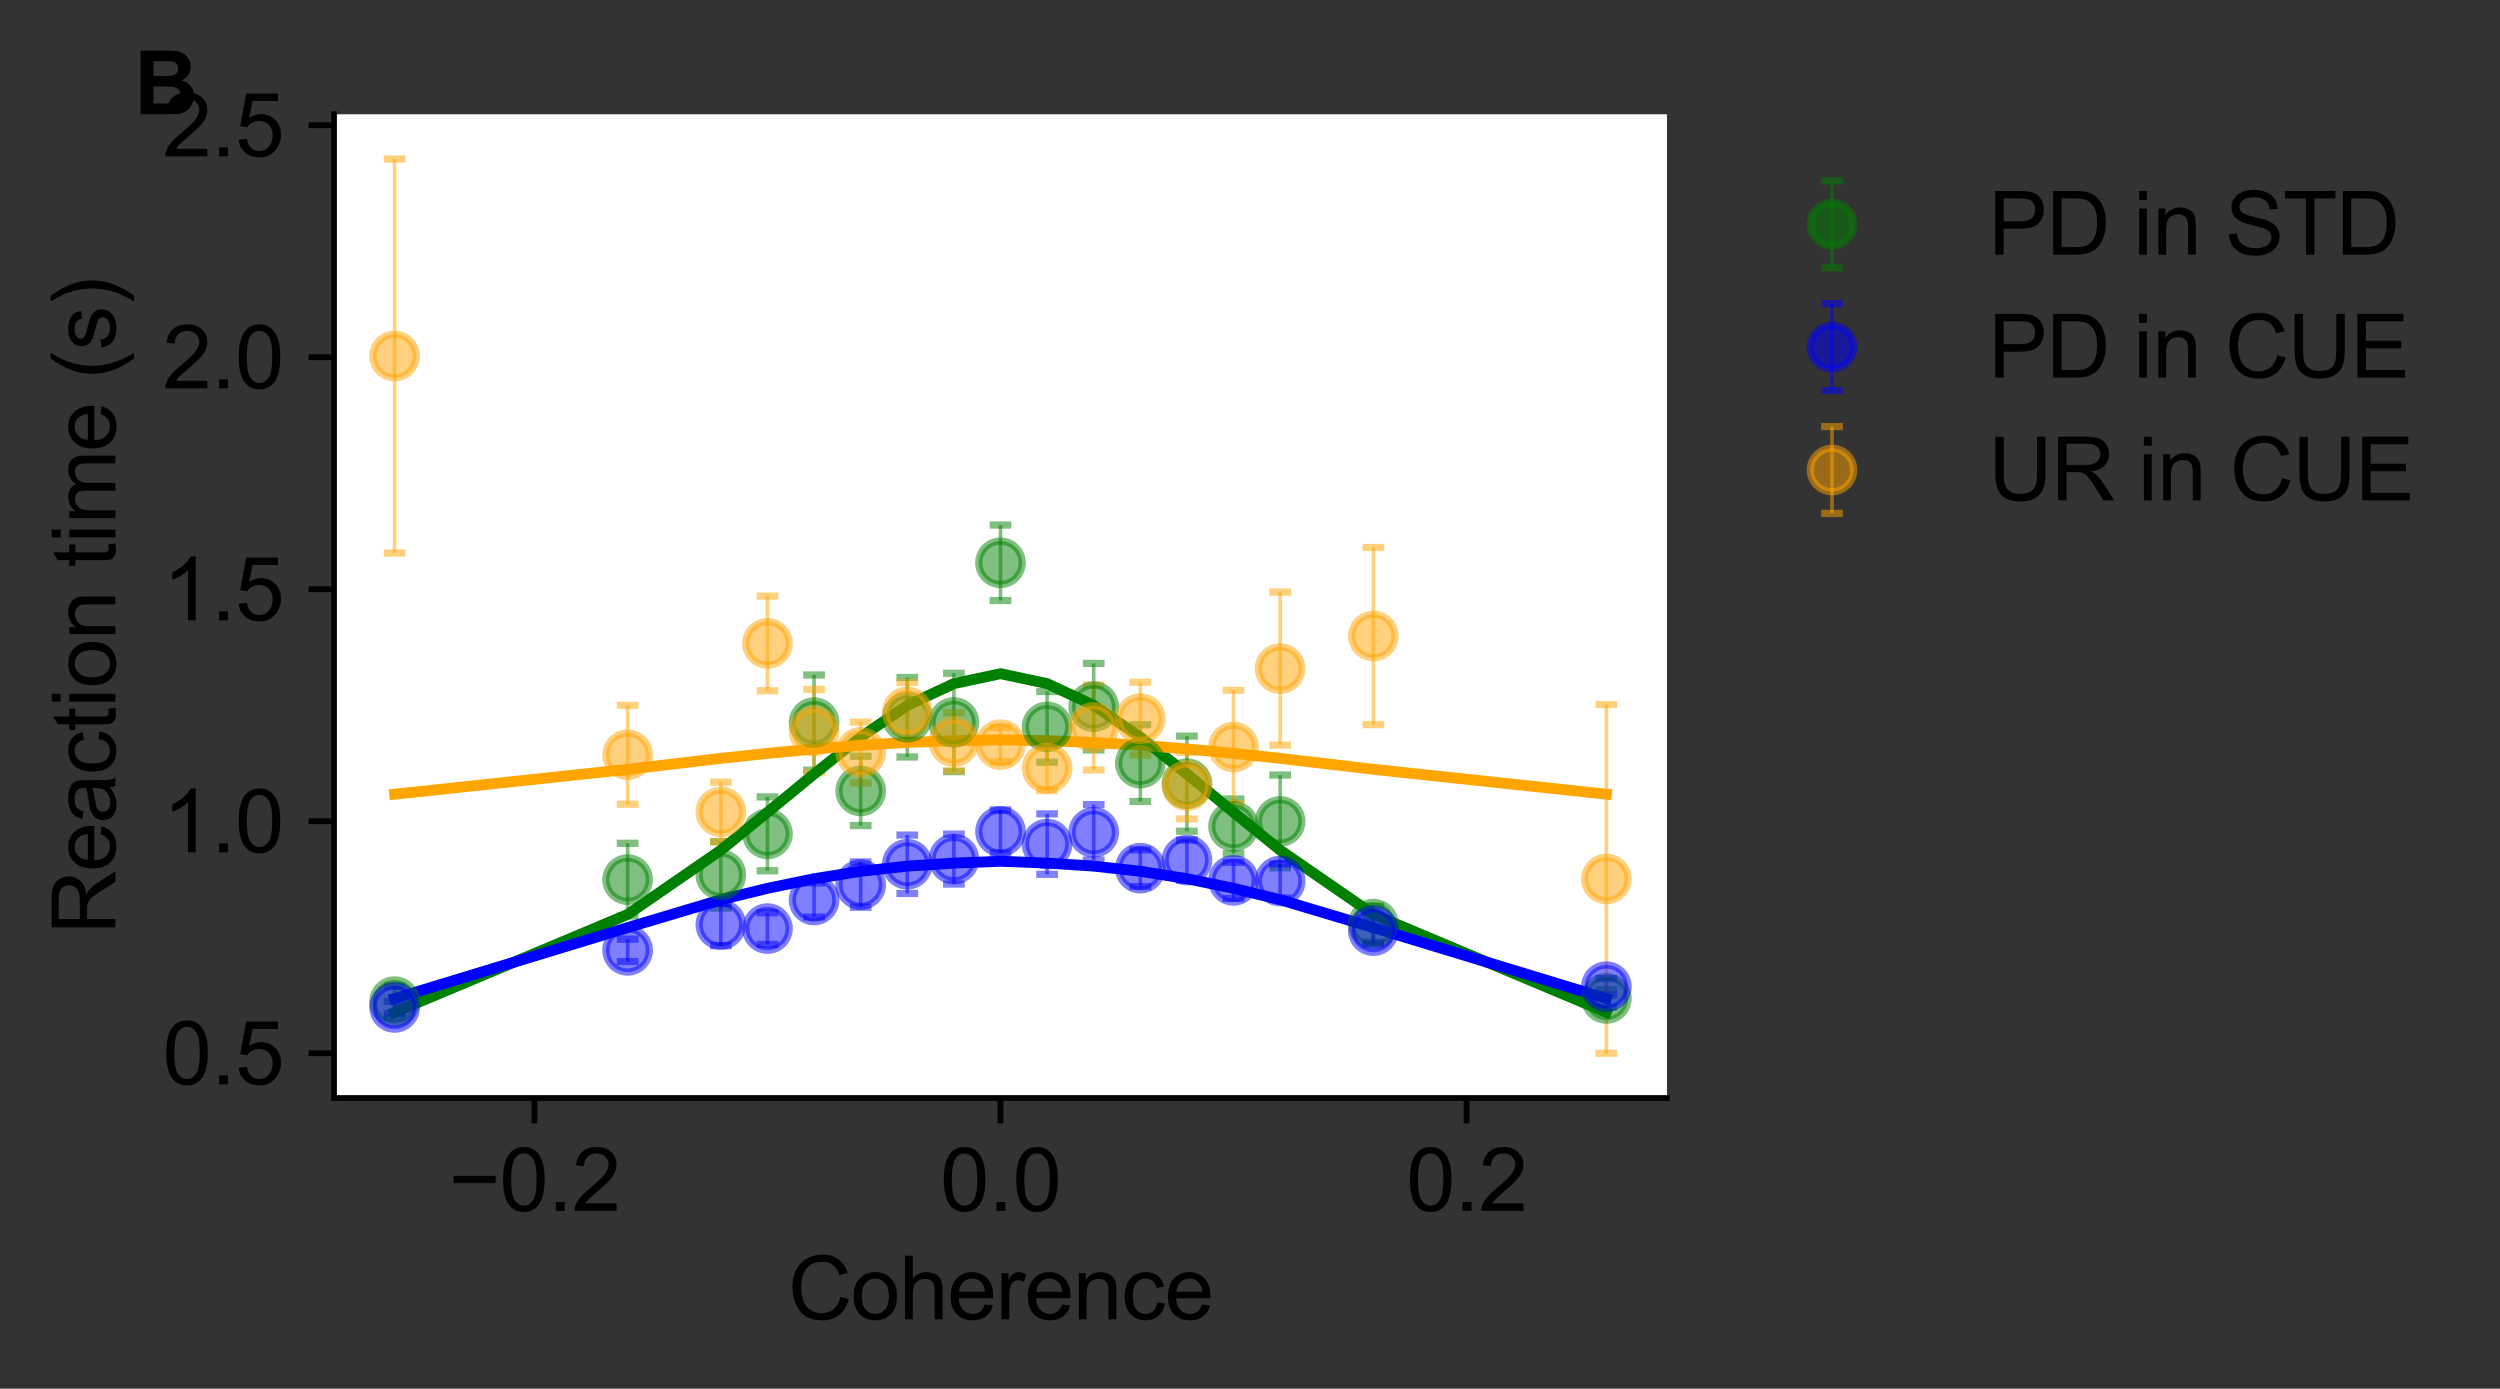<?xml version="1.0" encoding="utf-8" standalone="no"?>
<!DOCTYPE svg PUBLIC "-//W3C//DTD SVG 1.1//EN"
  "http://www.w3.org/Graphics/SVG/1.1/DTD/svg11.dtd">
<svg xmlns:xlink="http://www.w3.org/1999/xlink" width="345.358pt" height="191.838pt" viewBox="0 0 345.358 191.838" xmlns="http://www.w3.org/2000/svg" version="1.1">
 <rect x="0" y="0" width="345.358" height="191.838" fill="#333333" stroke="none"/>
 <defs>
  <style type="text/css">*{stroke-linejoin: round; stroke-linecap: butt}</style>
 </defs>
 <g id="figure_1">
  <g id="patch_1">
   <path d="M 0 191.838 
L 345.358 191.838 
L 345.358 0 
L 0 0 
L 0 191.838 
z
" style="fill: none"/>
  </g>
  <g id="axes_1">
   <g id="patch_2">
    <path d="M 46.141 151.689 
L 230.281 151.689 
L 230.281 15.789 
L 46.141 15.789 
z
" style="fill: #ffffff"/>
   </g>
   <g id="matplotlib.axis_1">
    <g id="xtick_1">
     <g id="line2d_1">
      <defs>
       <path id="m24083b679b" d="M 0 0 
L 0 3.5 
" style="stroke: #000000; stroke-width: 0.8"/>
      </defs>
      <g>
       <use xlink:href="#m24083b679b" x="73.827" y="151.689" style="stroke: #000000; stroke-width: 0.8"/>
      </g>
     </g>
     <g id="text_1">
      <!-- −0.2 -->
      <g transform="translate(61.982 167.279)scale(0.12 -0.12)">
       <defs>
        <path id="ArialMT-2212" d="M 3381 1997 
L 356 1997 
L 356 2522 
L 3381 2522 
L 3381 1997 
z
" transform="scale(0.016)"/>
        <path id="ArialMT-30" d="M 266 2259 
Q 266 3072 433 3567 
Q 600 4063 929 4331 
Q 1259 4600 1759 4600 
Q 2128 4600 2406 4451 
Q 2684 4303 2865 4023 
Q 3047 3744 3150 3342 
Q 3253 2941 3253 2259 
Q 3253 1453 3087 958 
Q 2922 463 2592 192 
Q 2263 -78 1759 -78 
Q 1097 -78 719 397 
Q 266 969 266 2259 
z
M 844 2259 
Q 844 1131 1108 757 
Q 1372 384 1759 384 
Q 2147 384 2411 759 
Q 2675 1134 2675 2259 
Q 2675 3391 2411 3762 
Q 2147 4134 1753 4134 
Q 1366 4134 1134 3806 
Q 844 3388 844 2259 
z
" transform="scale(0.016)"/>
        <path id="ArialMT-2e" d="M 581 0 
L 581 641 
L 1222 641 
L 1222 0 
L 581 0 
z
" transform="scale(0.016)"/>
        <path id="ArialMT-32" d="M 3222 541 
L 3222 0 
L 194 0 
Q 188 203 259 391 
Q 375 700 629 1000 
Q 884 1300 1366 1694 
Q 2113 2306 2375 2664 
Q 2638 3022 2638 3341 
Q 2638 3675 2398 3904 
Q 2159 4134 1775 4134 
Q 1369 4134 1125 3890 
Q 881 3647 878 3216 
L 300 3275 
Q 359 3922 746 4261 
Q 1134 4600 1788 4600 
Q 2447 4600 2831 4234 
Q 3216 3869 3216 3328 
Q 3216 3053 3103 2787 
Q 2991 2522 2730 2228 
Q 2469 1934 1863 1422 
Q 1356 997 1212 845 
Q 1069 694 975 541 
L 3222 541 
z
" transform="scale(0.016)"/>
       </defs>
       <use xlink:href="#ArialMT-2212"/>
       <use xlink:href="#ArialMT-30" x="58.398"/>
       <use xlink:href="#ArialMT-2e" x="114.014"/>
       <use xlink:href="#ArialMT-32" x="141.797"/>
      </g>
     </g>
    </g>
    <g id="xtick_2">
     <g id="line2d_2">
      <g>
       <use xlink:href="#m24083b679b" x="138.211" y="151.689" style="stroke: #000000; stroke-width: 0.8"/>
      </g>
     </g>
     <g id="text_2">
      <!-- 0.0 -->
      <g transform="translate(129.871 167.279)scale(0.12 -0.12)">
       <use xlink:href="#ArialMT-30"/>
       <use xlink:href="#ArialMT-2e" x="55.615"/>
       <use xlink:href="#ArialMT-30" x="83.398"/>
      </g>
     </g>
    </g>
    <g id="xtick_3">
     <g id="line2d_3">
      <g>
       <use xlink:href="#m24083b679b" x="202.596" y="151.689" style="stroke: #000000; stroke-width: 0.8"/>
      </g>
     </g>
     <g id="text_3">
      <!-- 0.2 -->
      <g transform="translate(194.256 167.279)scale(0.12 -0.12)">
       <use xlink:href="#ArialMT-30"/>
       <use xlink:href="#ArialMT-2e" x="55.615"/>
       <use xlink:href="#ArialMT-32" x="83.398"/>
      </g>
     </g>
    </g>
    <g id="text_4">
     <!-- Coherence -->
     <g transform="translate(108.861 182.253)scale(0.12 -0.12)">
      <defs>
       <path id="ArialMT-43" d="M 3763 1606 
L 4369 1453 
Q 4178 706 3683 314 
Q 3188 -78 2472 -78 
Q 1731 -78 1267 223 
Q 803 525 561 1097 
Q 319 1669 319 2325 
Q 319 3041 592 3573 
Q 866 4106 1370 4382 
Q 1875 4659 2481 4659 
Q 3169 4659 3637 4309 
Q 4106 3959 4291 3325 
L 3694 3184 
Q 3534 3684 3231 3912 
Q 2928 4141 2469 4141 
Q 1941 4141 1586 3887 
Q 1231 3634 1087 3207 
Q 944 2781 944 2328 
Q 944 1744 1114 1308 
Q 1284 872 1643 656 
Q 2003 441 2422 441 
Q 2931 441 3284 734 
Q 3638 1028 3763 1606 
z
" transform="scale(0.016)"/>
       <path id="ArialMT-6f" d="M 213 1659 
Q 213 2581 725 3025 
Q 1153 3394 1769 3394 
Q 2453 3394 2887 2945 
Q 3322 2497 3322 1706 
Q 3322 1066 3130 698 
Q 2938 331 2570 128 
Q 2203 -75 1769 -75 
Q 1072 -75 642 372 
Q 213 819 213 1659 
z
M 791 1659 
Q 791 1022 1069 705 
Q 1347 388 1769 388 
Q 2188 388 2466 706 
Q 2744 1025 2744 1678 
Q 2744 2294 2464 2611 
Q 2184 2928 1769 2928 
Q 1347 2928 1069 2612 
Q 791 2297 791 1659 
z
" transform="scale(0.016)"/>
       <path id="ArialMT-68" d="M 422 0 
L 422 4581 
L 984 4581 
L 984 2938 
Q 1378 3394 1978 3394 
Q 2347 3394 2619 3248 
Q 2891 3103 3008 2847 
Q 3125 2591 3125 2103 
L 3125 0 
L 2563 0 
L 2563 2103 
Q 2563 2525 2380 2717 
Q 2197 2909 1863 2909 
Q 1613 2909 1392 2779 
Q 1172 2650 1078 2428 
Q 984 2206 984 1816 
L 984 0 
L 422 0 
z
" transform="scale(0.016)"/>
       <path id="ArialMT-65" d="M 2694 1069 
L 3275 997 
Q 3138 488 2766 206 
Q 2394 -75 1816 -75 
Q 1088 -75 661 373 
Q 234 822 234 1631 
Q 234 2469 665 2931 
Q 1097 3394 1784 3394 
Q 2450 3394 2872 2941 
Q 3294 2488 3294 1666 
Q 3294 1616 3291 1516 
L 816 1516 
Q 847 969 1125 678 
Q 1403 388 1819 388 
Q 2128 388 2347 550 
Q 2566 713 2694 1069 
z
M 847 1978 
L 2700 1978 
Q 2663 2397 2488 2606 
Q 2219 2931 1791 2931 
Q 1403 2931 1139 2672 
Q 875 2413 847 1978 
z
" transform="scale(0.016)"/>
       <path id="ArialMT-72" d="M 416 0 
L 416 3319 
L 922 3319 
L 922 2816 
Q 1116 3169 1280 3281 
Q 1444 3394 1641 3394 
Q 1925 3394 2219 3213 
L 2025 2691 
Q 1819 2813 1613 2813 
Q 1428 2813 1281 2702 
Q 1134 2591 1072 2394 
Q 978 2094 978 1738 
L 978 0 
L 416 0 
z
" transform="scale(0.016)"/>
       <path id="ArialMT-6e" d="M 422 0 
L 422 3319 
L 928 3319 
L 928 2847 
Q 1294 3394 1984 3394 
Q 2284 3394 2536 3286 
Q 2788 3178 2913 3003 
Q 3038 2828 3088 2588 
Q 3119 2431 3119 2041 
L 3119 0 
L 2556 0 
L 2556 2019 
Q 2556 2363 2490 2533 
Q 2425 2703 2258 2804 
Q 2091 2906 1866 2906 
Q 1506 2906 1245 2678 
Q 984 2450 984 1813 
L 984 0 
L 422 0 
z
" transform="scale(0.016)"/>
       <path id="ArialMT-63" d="M 2588 1216 
L 3141 1144 
Q 3050 572 2676 248 
Q 2303 -75 1759 -75 
Q 1078 -75 664 370 
Q 250 816 250 1647 
Q 250 2184 428 2587 
Q 606 2991 970 3192 
Q 1334 3394 1763 3394 
Q 2303 3394 2647 3120 
Q 2991 2847 3088 2344 
L 2541 2259 
Q 2463 2594 2264 2762 
Q 2066 2931 1784 2931 
Q 1359 2931 1093 2626 
Q 828 2322 828 1663 
Q 828 994 1084 691 
Q 1341 388 1753 388 
Q 2084 388 2306 591 
Q 2528 794 2588 1216 
z
" transform="scale(0.016)"/>
      </defs>
      <use xlink:href="#ArialMT-43"/>
      <use xlink:href="#ArialMT-6f" x="72.217"/>
      <use xlink:href="#ArialMT-68" x="127.832"/>
      <use xlink:href="#ArialMT-65" x="183.447"/>
      <use xlink:href="#ArialMT-72" x="239.062"/>
      <use xlink:href="#ArialMT-65" x="272.363"/>
      <use xlink:href="#ArialMT-6e" x="327.979"/>
      <use xlink:href="#ArialMT-63" x="383.594"/>
      <use xlink:href="#ArialMT-65" x="433.594"/>
     </g>
    </g>
   </g>
   <g id="matplotlib.axis_2">
    <g id="ytick_1">
     <g id="line2d_4">
      <defs>
       <path id="m62431cbdeb" d="M 0 0 
L -3.5 0 
" style="stroke: #000000; stroke-width: 0.8"/>
      </defs>
      <g>
       <use xlink:href="#m62431cbdeb" x="46.141" y="145.501" style="stroke: #000000; stroke-width: 0.8"/>
      </g>
     </g>
     <g id="text_5">
      <!-- 0.5 -->
      <g transform="translate(22.461 149.795)scale(0.12 -0.12)">
       <defs>
        <path id="ArialMT-35" d="M 266 1200 
L 856 1250 
Q 922 819 1161 601 
Q 1400 384 1738 384 
Q 2144 384 2425 690 
Q 2706 997 2706 1503 
Q 2706 1984 2436 2262 
Q 2166 2541 1728 2541 
Q 1456 2541 1237 2417 
Q 1019 2294 894 2097 
L 366 2166 
L 809 4519 
L 3088 4519 
L 3088 3981 
L 1259 3981 
L 1013 2750 
Q 1425 3038 1878 3038 
Q 2478 3038 2890 2622 
Q 3303 2206 3303 1553 
Q 3303 931 2941 478 
Q 2500 -78 1738 -78 
Q 1113 -78 717 272 
Q 322 622 266 1200 
z
" transform="scale(0.016)"/>
       </defs>
       <use xlink:href="#ArialMT-30"/>
       <use xlink:href="#ArialMT-2e" x="55.615"/>
       <use xlink:href="#ArialMT-35" x="83.398"/>
      </g>
     </g>
    </g>
    <g id="ytick_2">
     <g id="line2d_5">
      <g>
       <use xlink:href="#m62431cbdeb" x="46.141" y="113.45" style="stroke: #000000; stroke-width: 0.8"/>
      </g>
     </g>
     <g id="text_6">
      <!-- 1.0 -->
      <g transform="translate(22.461 117.745)scale(0.12 -0.12)">
       <defs>
        <path id="ArialMT-31" d="M 2384 0 
L 1822 0 
L 1822 3584 
Q 1619 3391 1289 3197 
Q 959 3003 697 2906 
L 697 3450 
Q 1169 3672 1522 3987 
Q 1875 4303 2022 4600 
L 2384 4600 
L 2384 0 
z
" transform="scale(0.016)"/>
       </defs>
       <use xlink:href="#ArialMT-31"/>
       <use xlink:href="#ArialMT-2e" x="55.615"/>
       <use xlink:href="#ArialMT-30" x="83.398"/>
      </g>
     </g>
    </g>
    <g id="ytick_3">
     <g id="line2d_6">
      <g>
       <use xlink:href="#m62431cbdeb" x="46.141" y="81.399" style="stroke: #000000; stroke-width: 0.8"/>
      </g>
     </g>
     <g id="text_7">
      <!-- 1.5 -->
      <g transform="translate(22.461 85.694)scale(0.12 -0.12)">
       <use xlink:href="#ArialMT-31"/>
       <use xlink:href="#ArialMT-2e" x="55.615"/>
       <use xlink:href="#ArialMT-35" x="83.398"/>
      </g>
     </g>
    </g>
    <g id="ytick_4">
     <g id="line2d_7">
      <g>
       <use xlink:href="#m62431cbdeb" x="46.141" y="49.349" style="stroke: #000000; stroke-width: 0.8"/>
      </g>
     </g>
     <g id="text_8">
      <!-- 2.0 -->
      <g transform="translate(22.461 53.644)scale(0.12 -0.12)">
       <use xlink:href="#ArialMT-32"/>
       <use xlink:href="#ArialMT-2e" x="55.615"/>
       <use xlink:href="#ArialMT-30" x="83.398"/>
      </g>
     </g>
    </g>
    <g id="ytick_5">
     <g id="line2d_8">
      <g>
       <use xlink:href="#m62431cbdeb" x="46.141" y="17.298" style="stroke: #000000; stroke-width: 0.8"/>
      </g>
     </g>
     <g id="text_9">
      <!-- 2.5 -->
      <g transform="translate(22.461 21.593)scale(0.12 -0.12)">
       <use xlink:href="#ArialMT-32"/>
       <use xlink:href="#ArialMT-2e" x="55.615"/>
       <use xlink:href="#ArialMT-35" x="83.398"/>
      </g>
     </g>
    </g>
    <g id="text_10">
     <!-- Reaction time (s) -->
     <g transform="translate(15.936 129.083)rotate(-90)scale(0.12 -0.12)">
      <defs>
       <path id="ArialMT-52" d="M 503 0 
L 503 4581 
L 2534 4581 
Q 3147 4581 3465 4457 
Q 3784 4334 3975 4021 
Q 4166 3709 4166 3331 
Q 4166 2844 3850 2509 
Q 3534 2175 2875 2084 
Q 3116 1969 3241 1856 
Q 3506 1613 3744 1247 
L 4541 0 
L 3778 0 
L 3172 953 
Q 2906 1366 2734 1584 
Q 2563 1803 2427 1890 
Q 2291 1978 2150 2013 
Q 2047 2034 1813 2034 
L 1109 2034 
L 1109 0 
L 503 0 
z
M 1109 2559 
L 2413 2559 
Q 2828 2559 3062 2645 
Q 3297 2731 3419 2920 
Q 3541 3109 3541 3331 
Q 3541 3656 3305 3865 
Q 3069 4075 2559 4075 
L 1109 4075 
L 1109 2559 
z
" transform="scale(0.016)"/>
       <path id="ArialMT-61" d="M 2588 409 
Q 2275 144 1986 34 
Q 1697 -75 1366 -75 
Q 819 -75 525 192 
Q 231 459 231 875 
Q 231 1119 342 1320 
Q 453 1522 633 1644 
Q 813 1766 1038 1828 
Q 1203 1872 1538 1913 
Q 2219 1994 2541 2106 
Q 2544 2222 2544 2253 
Q 2544 2597 2384 2738 
Q 2169 2928 1744 2928 
Q 1347 2928 1158 2789 
Q 969 2650 878 2297 
L 328 2372 
Q 403 2725 575 2942 
Q 747 3159 1072 3276 
Q 1397 3394 1825 3394 
Q 2250 3394 2515 3294 
Q 2781 3194 2906 3042 
Q 3031 2891 3081 2659 
Q 3109 2516 3109 2141 
L 3109 1391 
Q 3109 606 3145 398 
Q 3181 191 3288 0 
L 2700 0 
Q 2613 175 2588 409 
z
M 2541 1666 
Q 2234 1541 1622 1453 
Q 1275 1403 1131 1340 
Q 988 1278 909 1158 
Q 831 1038 831 891 
Q 831 666 1001 516 
Q 1172 366 1500 366 
Q 1825 366 2078 508 
Q 2331 650 2450 897 
Q 2541 1088 2541 1459 
L 2541 1666 
z
" transform="scale(0.016)"/>
       <path id="ArialMT-74" d="M 1650 503 
L 1731 6 
Q 1494 -44 1306 -44 
Q 1000 -44 831 53 
Q 663 150 594 308 
Q 525 466 525 972 
L 525 2881 
L 113 2881 
L 113 3319 
L 525 3319 
L 525 4141 
L 1084 4478 
L 1084 3319 
L 1650 3319 
L 1650 2881 
L 1084 2881 
L 1084 941 
Q 1084 700 1114 631 
Q 1144 563 1211 522 
Q 1278 481 1403 481 
Q 1497 481 1650 503 
z
" transform="scale(0.016)"/>
       <path id="ArialMT-69" d="M 425 3934 
L 425 4581 
L 988 4581 
L 988 3934 
L 425 3934 
z
M 425 0 
L 425 3319 
L 988 3319 
L 988 0 
L 425 0 
z
" transform="scale(0.016)"/>
       <path id="ArialMT-20" transform="scale(0.016)"/>
       <path id="ArialMT-6d" d="M 422 0 
L 422 3319 
L 925 3319 
L 925 2853 
Q 1081 3097 1340 3245 
Q 1600 3394 1931 3394 
Q 2300 3394 2536 3241 
Q 2772 3088 2869 2813 
Q 3263 3394 3894 3394 
Q 4388 3394 4653 3120 
Q 4919 2847 4919 2278 
L 4919 0 
L 4359 0 
L 4359 2091 
Q 4359 2428 4304 2576 
Q 4250 2725 4106 2815 
Q 3963 2906 3769 2906 
Q 3419 2906 3187 2673 
Q 2956 2441 2956 1928 
L 2956 0 
L 2394 0 
L 2394 2156 
Q 2394 2531 2256 2718 
Q 2119 2906 1806 2906 
Q 1569 2906 1367 2781 
Q 1166 2656 1075 2415 
Q 984 2175 984 1722 
L 984 0 
L 422 0 
z
" transform="scale(0.016)"/>
       <path id="ArialMT-28" d="M 1497 -1347 
Q 1031 -759 709 28 
Q 388 816 388 1659 
Q 388 2403 628 3084 
Q 909 3875 1497 4659 
L 1900 4659 
Q 1522 4009 1400 3731 
Q 1209 3300 1100 2831 
Q 966 2247 966 1656 
Q 966 153 1900 -1347 
L 1497 -1347 
z
" transform="scale(0.016)"/>
       <path id="ArialMT-73" d="M 197 991 
L 753 1078 
Q 800 744 1014 566 
Q 1228 388 1613 388 
Q 2000 388 2187 545 
Q 2375 703 2375 916 
Q 2375 1106 2209 1216 
Q 2094 1291 1634 1406 
Q 1016 1563 777 1677 
Q 538 1791 414 1992 
Q 291 2194 291 2438 
Q 291 2659 392 2848 
Q 494 3038 669 3163 
Q 800 3259 1026 3326 
Q 1253 3394 1513 3394 
Q 1903 3394 2198 3281 
Q 2494 3169 2634 2976 
Q 2775 2784 2828 2463 
L 2278 2388 
Q 2241 2644 2061 2787 
Q 1881 2931 1553 2931 
Q 1166 2931 1000 2803 
Q 834 2675 834 2503 
Q 834 2394 903 2306 
Q 972 2216 1119 2156 
Q 1203 2125 1616 2013 
Q 2213 1853 2448 1751 
Q 2684 1650 2818 1456 
Q 2953 1263 2953 975 
Q 2953 694 2789 445 
Q 2625 197 2315 61 
Q 2006 -75 1616 -75 
Q 969 -75 630 194 
Q 291 463 197 991 
z
" transform="scale(0.016)"/>
       <path id="ArialMT-29" d="M 791 -1347 
L 388 -1347 
Q 1322 153 1322 1656 
Q 1322 2244 1188 2822 
Q 1081 3291 891 3722 
Q 769 4003 388 4659 
L 791 4659 
Q 1378 3875 1659 3084 
Q 1900 2403 1900 1659 
Q 1900 816 1576 28 
Q 1253 -759 791 -1347 
z
" transform="scale(0.016)"/>
      </defs>
      <use xlink:href="#ArialMT-52"/>
      <use xlink:href="#ArialMT-65" x="72.217"/>
      <use xlink:href="#ArialMT-61" x="127.832"/>
      <use xlink:href="#ArialMT-63" x="183.447"/>
      <use xlink:href="#ArialMT-74" x="233.447"/>
      <use xlink:href="#ArialMT-69" x="261.23"/>
      <use xlink:href="#ArialMT-6f" x="283.447"/>
      <use xlink:href="#ArialMT-6e" x="339.062"/>
      <use xlink:href="#ArialMT-20" x="394.678"/>
      <use xlink:href="#ArialMT-74" x="422.461"/>
      <use xlink:href="#ArialMT-69" x="450.244"/>
      <use xlink:href="#ArialMT-6d" x="472.461"/>
      <use xlink:href="#ArialMT-65" x="555.762"/>
      <use xlink:href="#ArialMT-20" x="611.377"/>
      <use xlink:href="#ArialMT-28" x="639.16"/>
      <use xlink:href="#ArialMT-73" x="672.461"/>
      <use xlink:href="#ArialMT-29" x="722.461"/>
     </g>
    </g>
   </g>
   <g id="LineCollection_1">
    <path d="M 54.511 140.52 
L 54.511 136.216 
" clip-path="url(#pe0288e4960)" style="fill: none; stroke: #008000; stroke-opacity: 0.5; stroke-width: 0.5"/>
    <path d="M 86.704 126.534 
L 86.704 116.496 
" clip-path="url(#pe0288e4960)" style="fill: none; stroke: #008000; stroke-opacity: 0.5; stroke-width: 0.5"/>
    <path d="M 99.58 125.439 
L 99.58 116.273 
" clip-path="url(#pe0288e4960)" style="fill: none; stroke: #008000; stroke-opacity: 0.5; stroke-width: 0.5"/>
    <path d="M 106.019 120.289 
L 106.019 110.087 
" clip-path="url(#pe0288e4960)" style="fill: none; stroke: #008000; stroke-opacity: 0.5; stroke-width: 0.5"/>
    <path d="M 112.457 106.393 
L 112.457 93.245 
" clip-path="url(#pe0288e4960)" style="fill: none; stroke: #008000; stroke-opacity: 0.5; stroke-width: 0.5"/>
    <path d="M 118.896 114.048 
L 118.896 104.471 
" clip-path="url(#pe0288e4960)" style="fill: none; stroke: #008000; stroke-opacity: 0.5; stroke-width: 0.5"/>
    <path d="M 125.334 104.57 
L 125.334 93.594 
" clip-path="url(#pe0288e4960)" style="fill: none; stroke: #008000; stroke-opacity: 0.5; stroke-width: 0.5"/>
    <path d="M 131.773 106.6 
L 131.773 93.006 
" clip-path="url(#pe0288e4960)" style="fill: none; stroke: #008000; stroke-opacity: 0.5; stroke-width: 0.5"/>
    <path d="M 138.211 82.965 
L 138.211 72.529 
" clip-path="url(#pe0288e4960)" style="fill: none; stroke: #008000; stroke-opacity: 0.5; stroke-width: 0.5"/>
    <path d="M 144.65 105.292 
L 144.65 95.532 
" clip-path="url(#pe0288e4960)" style="fill: none; stroke: #008000; stroke-opacity: 0.5; stroke-width: 0.5"/>
    <path d="M 151.088 103.607 
L 151.088 91.651 
" clip-path="url(#pe0288e4960)" style="fill: none; stroke: #008000; stroke-opacity: 0.5; stroke-width: 0.5"/>
    <path d="M 157.527 110.724 
L 157.527 100.114 
" clip-path="url(#pe0288e4960)" style="fill: none; stroke: #008000; stroke-opacity: 0.5; stroke-width: 0.5"/>
    <path d="M 163.965 114.824 
L 163.965 101.691 
" clip-path="url(#pe0288e4960)" style="fill: none; stroke: #008000; stroke-opacity: 0.5; stroke-width: 0.5"/>
    <path d="M 170.404 117.942 
L 170.404 110.368 
" clip-path="url(#pe0288e4960)" style="fill: none; stroke: #008000; stroke-opacity: 0.5; stroke-width: 0.5"/>
    <path d="M 176.842 119.882 
L 176.842 107.064 
" clip-path="url(#pe0288e4960)" style="fill: none; stroke: #008000; stroke-opacity: 0.5; stroke-width: 0.5"/>
    <path d="M 189.719 130.156 
L 189.719 125.158 
" clip-path="url(#pe0288e4960)" style="fill: none; stroke: #008000; stroke-opacity: 0.5; stroke-width: 0.5"/>
    <path d="M 221.911 139.142 
L 221.911 136.703 
" clip-path="url(#pe0288e4960)" style="fill: none; stroke: #008000; stroke-opacity: 0.5; stroke-width: 0.5"/>
   </g>
   <g id="line2d_9">
    <defs>
     <path id="mf2628661e9" d="M 1.5 0 
L -1.5 -0 
" style="stroke: #008000; stroke-opacity: 0.5"/>
    </defs>
    <g clip-path="url(#pe0288e4960)">
     <use xlink:href="#mf2628661e9" x="54.511" y="140.52" style="fill: #008000; fill-opacity: 0.5; stroke: #008000; stroke-opacity: 0.5"/>
     <use xlink:href="#mf2628661e9" x="86.704" y="126.534" style="fill: #008000; fill-opacity: 0.5; stroke: #008000; stroke-opacity: 0.5"/>
     <use xlink:href="#mf2628661e9" x="99.58" y="125.439" style="fill: #008000; fill-opacity: 0.5; stroke: #008000; stroke-opacity: 0.5"/>
     <use xlink:href="#mf2628661e9" x="106.019" y="120.289" style="fill: #008000; fill-opacity: 0.5; stroke: #008000; stroke-opacity: 0.5"/>
     <use xlink:href="#mf2628661e9" x="112.457" y="106.393" style="fill: #008000; fill-opacity: 0.5; stroke: #008000; stroke-opacity: 0.5"/>
     <use xlink:href="#mf2628661e9" x="118.896" y="114.048" style="fill: #008000; fill-opacity: 0.5; stroke: #008000; stroke-opacity: 0.5"/>
     <use xlink:href="#mf2628661e9" x="125.334" y="104.57" style="fill: #008000; fill-opacity: 0.5; stroke: #008000; stroke-opacity: 0.5"/>
     <use xlink:href="#mf2628661e9" x="131.773" y="106.6" style="fill: #008000; fill-opacity: 0.5; stroke: #008000; stroke-opacity: 0.5"/>
     <use xlink:href="#mf2628661e9" x="138.211" y="82.965" style="fill: #008000; fill-opacity: 0.5; stroke: #008000; stroke-opacity: 0.5"/>
     <use xlink:href="#mf2628661e9" x="144.65" y="105.292" style="fill: #008000; fill-opacity: 0.5; stroke: #008000; stroke-opacity: 0.5"/>
     <use xlink:href="#mf2628661e9" x="151.088" y="103.607" style="fill: #008000; fill-opacity: 0.5; stroke: #008000; stroke-opacity: 0.5"/>
     <use xlink:href="#mf2628661e9" x="157.527" y="110.724" style="fill: #008000; fill-opacity: 0.5; stroke: #008000; stroke-opacity: 0.5"/>
     <use xlink:href="#mf2628661e9" x="163.965" y="114.824" style="fill: #008000; fill-opacity: 0.5; stroke: #008000; stroke-opacity: 0.5"/>
     <use xlink:href="#mf2628661e9" x="170.404" y="117.942" style="fill: #008000; fill-opacity: 0.5; stroke: #008000; stroke-opacity: 0.5"/>
     <use xlink:href="#mf2628661e9" x="176.842" y="119.882" style="fill: #008000; fill-opacity: 0.5; stroke: #008000; stroke-opacity: 0.5"/>
     <use xlink:href="#mf2628661e9" x="189.719" y="130.156" style="fill: #008000; fill-opacity: 0.5; stroke: #008000; stroke-opacity: 0.5"/>
     <use xlink:href="#mf2628661e9" x="221.911" y="139.142" style="fill: #008000; fill-opacity: 0.5; stroke: #008000; stroke-opacity: 0.5"/>
    </g>
   </g>
   <g id="line2d_10">
    <g clip-path="url(#pe0288e4960)">
     <use xlink:href="#mf2628661e9" x="54.511" y="136.216" style="fill: #008000; fill-opacity: 0.5; stroke: #008000; stroke-opacity: 0.5"/>
     <use xlink:href="#mf2628661e9" x="86.704" y="116.496" style="fill: #008000; fill-opacity: 0.5; stroke: #008000; stroke-opacity: 0.5"/>
     <use xlink:href="#mf2628661e9" x="99.58" y="116.273" style="fill: #008000; fill-opacity: 0.5; stroke: #008000; stroke-opacity: 0.5"/>
     <use xlink:href="#mf2628661e9" x="106.019" y="110.087" style="fill: #008000; fill-opacity: 0.5; stroke: #008000; stroke-opacity: 0.5"/>
     <use xlink:href="#mf2628661e9" x="112.457" y="93.245" style="fill: #008000; fill-opacity: 0.5; stroke: #008000; stroke-opacity: 0.5"/>
     <use xlink:href="#mf2628661e9" x="118.896" y="104.471" style="fill: #008000; fill-opacity: 0.5; stroke: #008000; stroke-opacity: 0.5"/>
     <use xlink:href="#mf2628661e9" x="125.334" y="93.594" style="fill: #008000; fill-opacity: 0.5; stroke: #008000; stroke-opacity: 0.5"/>
     <use xlink:href="#mf2628661e9" x="131.773" y="93.006" style="fill: #008000; fill-opacity: 0.5; stroke: #008000; stroke-opacity: 0.5"/>
     <use xlink:href="#mf2628661e9" x="138.211" y="72.529" style="fill: #008000; fill-opacity: 0.5; stroke: #008000; stroke-opacity: 0.5"/>
     <use xlink:href="#mf2628661e9" x="144.65" y="95.532" style="fill: #008000; fill-opacity: 0.5; stroke: #008000; stroke-opacity: 0.5"/>
     <use xlink:href="#mf2628661e9" x="151.088" y="91.651" style="fill: #008000; fill-opacity: 0.5; stroke: #008000; stroke-opacity: 0.5"/>
     <use xlink:href="#mf2628661e9" x="157.527" y="100.114" style="fill: #008000; fill-opacity: 0.5; stroke: #008000; stroke-opacity: 0.5"/>
     <use xlink:href="#mf2628661e9" x="163.965" y="101.691" style="fill: #008000; fill-opacity: 0.5; stroke: #008000; stroke-opacity: 0.5"/>
     <use xlink:href="#mf2628661e9" x="170.404" y="110.368" style="fill: #008000; fill-opacity: 0.5; stroke: #008000; stroke-opacity: 0.5"/>
     <use xlink:href="#mf2628661e9" x="176.842" y="107.064" style="fill: #008000; fill-opacity: 0.5; stroke: #008000; stroke-opacity: 0.5"/>
     <use xlink:href="#mf2628661e9" x="189.719" y="125.158" style="fill: #008000; fill-opacity: 0.5; stroke: #008000; stroke-opacity: 0.5"/>
     <use xlink:href="#mf2628661e9" x="221.911" y="136.703" style="fill: #008000; fill-opacity: 0.5; stroke: #008000; stroke-opacity: 0.5"/>
    </g>
   </g>
   <g id="LineCollection_2">
    <path d="M 54.511 140.011 
L 54.511 138.327 
" clip-path="url(#pe0288e4960)" style="fill: none; stroke: #0000ff; stroke-opacity: 0.5; stroke-width: 0.5"/>
    <path d="M 86.704 132.82 
L 86.704 129.741 
" clip-path="url(#pe0288e4960)" style="fill: none; stroke: #0000ff; stroke-opacity: 0.5; stroke-width: 0.5"/>
    <path d="M 99.58 130.634 
L 99.58 124.811 
" clip-path="url(#pe0288e4960)" style="fill: none; stroke: #0000ff; stroke-opacity: 0.5; stroke-width: 0.5"/>
    <path d="M 106.019 130.463 
L 106.019 126.092 
" clip-path="url(#pe0288e4960)" style="fill: none; stroke: #0000ff; stroke-opacity: 0.5; stroke-width: 0.5"/>
    <path d="M 112.457 126.679 
L 112.457 121.967 
" clip-path="url(#pe0288e4960)" style="fill: none; stroke: #0000ff; stroke-opacity: 0.5; stroke-width: 0.5"/>
    <path d="M 118.896 125.334 
L 118.896 119.075 
" clip-path="url(#pe0288e4960)" style="fill: none; stroke: #0000ff; stroke-opacity: 0.5; stroke-width: 0.5"/>
    <path d="M 125.334 123.419 
L 125.334 115.358 
" clip-path="url(#pe0288e4960)" style="fill: none; stroke: #0000ff; stroke-opacity: 0.5; stroke-width: 0.5"/>
    <path d="M 131.773 122.127 
L 131.773 115.236 
" clip-path="url(#pe0288e4960)" style="fill: none; stroke: #0000ff; stroke-opacity: 0.5; stroke-width: 0.5"/>
    <path d="M 138.211 117.849 
L 138.211 111.881 
" clip-path="url(#pe0288e4960)" style="fill: none; stroke: #0000ff; stroke-opacity: 0.5; stroke-width: 0.5"/>
    <path d="M 144.65 120.781 
L 144.65 112.431 
" clip-path="url(#pe0288e4960)" style="fill: none; stroke: #0000ff; stroke-opacity: 0.5; stroke-width: 0.5"/>
    <path d="M 151.088 118.819 
L 151.088 111.154 
" clip-path="url(#pe0288e4960)" style="fill: none; stroke: #0000ff; stroke-opacity: 0.5; stroke-width: 0.5"/>
    <path d="M 157.527 122.469 
L 157.527 117.396 
" clip-path="url(#pe0288e4960)" style="fill: none; stroke: #0000ff; stroke-opacity: 0.5; stroke-width: 0.5"/>
    <path d="M 163.965 121.593 
L 163.965 116.05 
" clip-path="url(#pe0288e4960)" style="fill: none; stroke: #0000ff; stroke-opacity: 0.5; stroke-width: 0.5"/>
    <path d="M 170.404 124.115 
L 170.404 119.117 
" clip-path="url(#pe0288e4960)" style="fill: none; stroke: #0000ff; stroke-opacity: 0.5; stroke-width: 0.5"/>
    <path d="M 176.842 124.069 
L 176.842 119.355 
" clip-path="url(#pe0288e4960)" style="fill: none; stroke: #0000ff; stroke-opacity: 0.5; stroke-width: 0.5"/>
    <path d="M 189.719 130.406 
L 189.719 126.713 
" clip-path="url(#pe0288e4960)" style="fill: none; stroke: #0000ff; stroke-opacity: 0.5; stroke-width: 0.5"/>
    <path d="M 221.911 137.431 
L 221.911 135.179 
" clip-path="url(#pe0288e4960)" style="fill: none; stroke: #0000ff; stroke-opacity: 0.5; stroke-width: 0.5"/>
   </g>
   <g id="line2d_11">
    <defs>
     <path id="m71d8d50cf3" d="M 1.5 0 
L -1.5 -0 
" style="stroke: #0000ff; stroke-opacity: 0.5"/>
    </defs>
    <g clip-path="url(#pe0288e4960)">
     <use xlink:href="#m71d8d50cf3" x="54.511" y="140.011" style="fill: #0000ff; fill-opacity: 0.5; stroke: #0000ff; stroke-opacity: 0.5"/>
     <use xlink:href="#m71d8d50cf3" x="86.704" y="132.82" style="fill: #0000ff; fill-opacity: 0.5; stroke: #0000ff; stroke-opacity: 0.5"/>
     <use xlink:href="#m71d8d50cf3" x="99.58" y="130.634" style="fill: #0000ff; fill-opacity: 0.5; stroke: #0000ff; stroke-opacity: 0.5"/>
     <use xlink:href="#m71d8d50cf3" x="106.019" y="130.463" style="fill: #0000ff; fill-opacity: 0.5; stroke: #0000ff; stroke-opacity: 0.5"/>
     <use xlink:href="#m71d8d50cf3" x="112.457" y="126.679" style="fill: #0000ff; fill-opacity: 0.5; stroke: #0000ff; stroke-opacity: 0.5"/>
     <use xlink:href="#m71d8d50cf3" x="118.896" y="125.334" style="fill: #0000ff; fill-opacity: 0.5; stroke: #0000ff; stroke-opacity: 0.5"/>
     <use xlink:href="#m71d8d50cf3" x="125.334" y="123.419" style="fill: #0000ff; fill-opacity: 0.5; stroke: #0000ff; stroke-opacity: 0.5"/>
     <use xlink:href="#m71d8d50cf3" x="131.773" y="122.127" style="fill: #0000ff; fill-opacity: 0.5; stroke: #0000ff; stroke-opacity: 0.5"/>
     <use xlink:href="#m71d8d50cf3" x="138.211" y="117.849" style="fill: #0000ff; fill-opacity: 0.5; stroke: #0000ff; stroke-opacity: 0.5"/>
     <use xlink:href="#m71d8d50cf3" x="144.65" y="120.781" style="fill: #0000ff; fill-opacity: 0.5; stroke: #0000ff; stroke-opacity: 0.5"/>
     <use xlink:href="#m71d8d50cf3" x="151.088" y="118.819" style="fill: #0000ff; fill-opacity: 0.5; stroke: #0000ff; stroke-opacity: 0.5"/>
     <use xlink:href="#m71d8d50cf3" x="157.527" y="122.469" style="fill: #0000ff; fill-opacity: 0.5; stroke: #0000ff; stroke-opacity: 0.5"/>
     <use xlink:href="#m71d8d50cf3" x="163.965" y="121.593" style="fill: #0000ff; fill-opacity: 0.5; stroke: #0000ff; stroke-opacity: 0.5"/>
     <use xlink:href="#m71d8d50cf3" x="170.404" y="124.115" style="fill: #0000ff; fill-opacity: 0.5; stroke: #0000ff; stroke-opacity: 0.5"/>
     <use xlink:href="#m71d8d50cf3" x="176.842" y="124.069" style="fill: #0000ff; fill-opacity: 0.5; stroke: #0000ff; stroke-opacity: 0.5"/>
     <use xlink:href="#m71d8d50cf3" x="189.719" y="130.406" style="fill: #0000ff; fill-opacity: 0.5; stroke: #0000ff; stroke-opacity: 0.5"/>
     <use xlink:href="#m71d8d50cf3" x="221.911" y="137.431" style="fill: #0000ff; fill-opacity: 0.5; stroke: #0000ff; stroke-opacity: 0.5"/>
    </g>
   </g>
   <g id="line2d_12">
    <g clip-path="url(#pe0288e4960)">
     <use xlink:href="#m71d8d50cf3" x="54.511" y="138.327" style="fill: #0000ff; fill-opacity: 0.5; stroke: #0000ff; stroke-opacity: 0.5"/>
     <use xlink:href="#m71d8d50cf3" x="86.704" y="129.741" style="fill: #0000ff; fill-opacity: 0.5; stroke: #0000ff; stroke-opacity: 0.5"/>
     <use xlink:href="#m71d8d50cf3" x="99.58" y="124.811" style="fill: #0000ff; fill-opacity: 0.5; stroke: #0000ff; stroke-opacity: 0.5"/>
     <use xlink:href="#m71d8d50cf3" x="106.019" y="126.092" style="fill: #0000ff; fill-opacity: 0.5; stroke: #0000ff; stroke-opacity: 0.5"/>
     <use xlink:href="#m71d8d50cf3" x="112.457" y="121.967" style="fill: #0000ff; fill-opacity: 0.5; stroke: #0000ff; stroke-opacity: 0.5"/>
     <use xlink:href="#m71d8d50cf3" x="118.896" y="119.075" style="fill: #0000ff; fill-opacity: 0.5; stroke: #0000ff; stroke-opacity: 0.5"/>
     <use xlink:href="#m71d8d50cf3" x="125.334" y="115.358" style="fill: #0000ff; fill-opacity: 0.5; stroke: #0000ff; stroke-opacity: 0.5"/>
     <use xlink:href="#m71d8d50cf3" x="131.773" y="115.236" style="fill: #0000ff; fill-opacity: 0.5; stroke: #0000ff; stroke-opacity: 0.5"/>
     <use xlink:href="#m71d8d50cf3" x="138.211" y="111.881" style="fill: #0000ff; fill-opacity: 0.5; stroke: #0000ff; stroke-opacity: 0.5"/>
     <use xlink:href="#m71d8d50cf3" x="144.65" y="112.431" style="fill: #0000ff; fill-opacity: 0.5; stroke: #0000ff; stroke-opacity: 0.5"/>
     <use xlink:href="#m71d8d50cf3" x="151.088" y="111.154" style="fill: #0000ff; fill-opacity: 0.5; stroke: #0000ff; stroke-opacity: 0.5"/>
     <use xlink:href="#m71d8d50cf3" x="157.527" y="117.396" style="fill: #0000ff; fill-opacity: 0.5; stroke: #0000ff; stroke-opacity: 0.5"/>
     <use xlink:href="#m71d8d50cf3" x="163.965" y="116.05" style="fill: #0000ff; fill-opacity: 0.5; stroke: #0000ff; stroke-opacity: 0.5"/>
     <use xlink:href="#m71d8d50cf3" x="170.404" y="119.117" style="fill: #0000ff; fill-opacity: 0.5; stroke: #0000ff; stroke-opacity: 0.5"/>
     <use xlink:href="#m71d8d50cf3" x="176.842" y="119.355" style="fill: #0000ff; fill-opacity: 0.5; stroke: #0000ff; stroke-opacity: 0.5"/>
     <use xlink:href="#m71d8d50cf3" x="189.719" y="126.713" style="fill: #0000ff; fill-opacity: 0.5; stroke: #0000ff; stroke-opacity: 0.5"/>
     <use xlink:href="#m71d8d50cf3" x="221.911" y="135.179" style="fill: #0000ff; fill-opacity: 0.5; stroke: #0000ff; stroke-opacity: 0.5"/>
    </g>
   </g>
   <g id="LineCollection_3">
    <path d="M 54.511 76.398 
L 54.511 21.967 
" clip-path="url(#pe0288e4960)" style="fill: none; stroke: #ffa500; stroke-opacity: 0.5; stroke-width: 0.5"/>
    <path d="M 86.704 111.1 
L 86.704 97.438 
" clip-path="url(#pe0288e4960)" style="fill: none; stroke: #ffa500; stroke-opacity: 0.5; stroke-width: 0.5"/>
    <path d="M 99.58 116.268 
L 99.58 108.042 
" clip-path="url(#pe0288e4960)" style="fill: none; stroke: #ffa500; stroke-opacity: 0.5; stroke-width: 0.5"/>
    <path d="M 106.019 95.423 
L 106.019 82.351 
" clip-path="url(#pe0288e4960)" style="fill: none; stroke: #ffa500; stroke-opacity: 0.5; stroke-width: 0.5"/>
    <path d="M 112.457 106.741 
L 112.457 95.229 
" clip-path="url(#pe0288e4960)" style="fill: none; stroke: #ffa500; stroke-opacity: 0.5; stroke-width: 0.5"/>
    <path d="M 118.896 108.14 
L 118.896 99.747 
" clip-path="url(#pe0288e4960)" style="fill: none; stroke: #ffa500; stroke-opacity: 0.5; stroke-width: 0.5"/>
    <path d="M 125.334 102.429 
L 125.334 94.276 
" clip-path="url(#pe0288e4960)" style="fill: none; stroke: #ffa500; stroke-opacity: 0.5; stroke-width: 0.5"/>
    <path d="M 131.773 106.466 
L 131.773 98.451 
" clip-path="url(#pe0288e4960)" style="fill: none; stroke: #ffa500; stroke-opacity: 0.5; stroke-width: 0.5"/>
    <path d="M 138.211 105.212 
L 138.211 100.523 
" clip-path="url(#pe0288e4960)" style="fill: none; stroke: #ffa500; stroke-opacity: 0.5; stroke-width: 0.5"/>
    <path d="M 144.65 109.211 
L 144.65 103.028 
" clip-path="url(#pe0288e4960)" style="fill: none; stroke: #ffa500; stroke-opacity: 0.5; stroke-width: 0.5"/>
    <path d="M 151.088 106.364 
L 151.088 94.624 
" clip-path="url(#pe0288e4960)" style="fill: none; stroke: #ffa500; stroke-opacity: 0.5; stroke-width: 0.5"/>
    <path d="M 157.527 104.3 
L 157.527 94.257 
" clip-path="url(#pe0288e4960)" style="fill: none; stroke: #ffa500; stroke-opacity: 0.5; stroke-width: 0.5"/>
    <path d="M 163.965 113.131 
L 163.965 103.914 
" clip-path="url(#pe0288e4960)" style="fill: none; stroke: #ffa500; stroke-opacity: 0.5; stroke-width: 0.5"/>
    <path d="M 170.404 111.032 
L 170.404 95.357 
" clip-path="url(#pe0288e4960)" style="fill: none; stroke: #ffa500; stroke-opacity: 0.5; stroke-width: 0.5"/>
    <path d="M 176.842 102.938 
L 176.842 81.792 
" clip-path="url(#pe0288e4960)" style="fill: none; stroke: #ffa500; stroke-opacity: 0.5; stroke-width: 0.5"/>
    <path d="M 189.719 100.094 
L 189.719 75.628 
" clip-path="url(#pe0288e4960)" style="fill: none; stroke: #ffa500; stroke-opacity: 0.5; stroke-width: 0.5"/>
    <path d="M 221.911 145.512 
L 221.911 97.336 
" clip-path="url(#pe0288e4960)" style="fill: none; stroke: #ffa500; stroke-opacity: 0.5; stroke-width: 0.5"/>
   </g>
   <g id="line2d_13">
    <defs>
     <path id="m8b7fee65cc" d="M 1.5 0 
L -1.5 -0 
" style="stroke: #ffa500; stroke-opacity: 0.5"/>
    </defs>
    <g clip-path="url(#pe0288e4960)">
     <use xlink:href="#m8b7fee65cc" x="54.511" y="76.398" style="fill: #ffa500; fill-opacity: 0.5; stroke: #ffa500; stroke-opacity: 0.5"/>
     <use xlink:href="#m8b7fee65cc" x="86.704" y="111.1" style="fill: #ffa500; fill-opacity: 0.5; stroke: #ffa500; stroke-opacity: 0.5"/>
     <use xlink:href="#m8b7fee65cc" x="99.58" y="116.268" style="fill: #ffa500; fill-opacity: 0.5; stroke: #ffa500; stroke-opacity: 0.5"/>
     <use xlink:href="#m8b7fee65cc" x="106.019" y="95.423" style="fill: #ffa500; fill-opacity: 0.5; stroke: #ffa500; stroke-opacity: 0.5"/>
     <use xlink:href="#m8b7fee65cc" x="112.457" y="106.741" style="fill: #ffa500; fill-opacity: 0.5; stroke: #ffa500; stroke-opacity: 0.5"/>
     <use xlink:href="#m8b7fee65cc" x="118.896" y="108.14" style="fill: #ffa500; fill-opacity: 0.5; stroke: #ffa500; stroke-opacity: 0.5"/>
     <use xlink:href="#m8b7fee65cc" x="125.334" y="102.429" style="fill: #ffa500; fill-opacity: 0.5; stroke: #ffa500; stroke-opacity: 0.5"/>
     <use xlink:href="#m8b7fee65cc" x="131.773" y="106.466" style="fill: #ffa500; fill-opacity: 0.5; stroke: #ffa500; stroke-opacity: 0.5"/>
     <use xlink:href="#m8b7fee65cc" x="138.211" y="105.212" style="fill: #ffa500; fill-opacity: 0.5; stroke: #ffa500; stroke-opacity: 0.5"/>
     <use xlink:href="#m8b7fee65cc" x="144.65" y="109.211" style="fill: #ffa500; fill-opacity: 0.5; stroke: #ffa500; stroke-opacity: 0.5"/>
     <use xlink:href="#m8b7fee65cc" x="151.088" y="106.364" style="fill: #ffa500; fill-opacity: 0.5; stroke: #ffa500; stroke-opacity: 0.5"/>
     <use xlink:href="#m8b7fee65cc" x="157.527" y="104.3" style="fill: #ffa500; fill-opacity: 0.5; stroke: #ffa500; stroke-opacity: 0.5"/>
     <use xlink:href="#m8b7fee65cc" x="163.965" y="113.131" style="fill: #ffa500; fill-opacity: 0.5; stroke: #ffa500; stroke-opacity: 0.5"/>
     <use xlink:href="#m8b7fee65cc" x="170.404" y="111.032" style="fill: #ffa500; fill-opacity: 0.5; stroke: #ffa500; stroke-opacity: 0.5"/>
     <use xlink:href="#m8b7fee65cc" x="176.842" y="102.938" style="fill: #ffa500; fill-opacity: 0.5; stroke: #ffa500; stroke-opacity: 0.5"/>
     <use xlink:href="#m8b7fee65cc" x="189.719" y="100.094" style="fill: #ffa500; fill-opacity: 0.5; stroke: #ffa500; stroke-opacity: 0.5"/>
     <use xlink:href="#m8b7fee65cc" x="221.911" y="145.512" style="fill: #ffa500; fill-opacity: 0.5; stroke: #ffa500; stroke-opacity: 0.5"/>
    </g>
   </g>
   <g id="line2d_14">
    <g clip-path="url(#pe0288e4960)">
     <use xlink:href="#m8b7fee65cc" x="54.511" y="21.967" style="fill: #ffa500; fill-opacity: 0.5; stroke: #ffa500; stroke-opacity: 0.5"/>
     <use xlink:href="#m8b7fee65cc" x="86.704" y="97.438" style="fill: #ffa500; fill-opacity: 0.5; stroke: #ffa500; stroke-opacity: 0.5"/>
     <use xlink:href="#m8b7fee65cc" x="99.58" y="108.042" style="fill: #ffa500; fill-opacity: 0.5; stroke: #ffa500; stroke-opacity: 0.5"/>
     <use xlink:href="#m8b7fee65cc" x="106.019" y="82.351" style="fill: #ffa500; fill-opacity: 0.5; stroke: #ffa500; stroke-opacity: 0.5"/>
     <use xlink:href="#m8b7fee65cc" x="112.457" y="95.229" style="fill: #ffa500; fill-opacity: 0.5; stroke: #ffa500; stroke-opacity: 0.5"/>
     <use xlink:href="#m8b7fee65cc" x="118.896" y="99.747" style="fill: #ffa500; fill-opacity: 0.5; stroke: #ffa500; stroke-opacity: 0.5"/>
     <use xlink:href="#m8b7fee65cc" x="125.334" y="94.276" style="fill: #ffa500; fill-opacity: 0.5; stroke: #ffa500; stroke-opacity: 0.5"/>
     <use xlink:href="#m8b7fee65cc" x="131.773" y="98.451" style="fill: #ffa500; fill-opacity: 0.5; stroke: #ffa500; stroke-opacity: 0.5"/>
     <use xlink:href="#m8b7fee65cc" x="138.211" y="100.523" style="fill: #ffa500; fill-opacity: 0.5; stroke: #ffa500; stroke-opacity: 0.5"/>
     <use xlink:href="#m8b7fee65cc" x="144.65" y="103.028" style="fill: #ffa500; fill-opacity: 0.5; stroke: #ffa500; stroke-opacity: 0.5"/>
     <use xlink:href="#m8b7fee65cc" x="151.088" y="94.624" style="fill: #ffa500; fill-opacity: 0.5; stroke: #ffa500; stroke-opacity: 0.5"/>
     <use xlink:href="#m8b7fee65cc" x="157.527" y="94.257" style="fill: #ffa500; fill-opacity: 0.5; stroke: #ffa500; stroke-opacity: 0.5"/>
     <use xlink:href="#m8b7fee65cc" x="163.965" y="103.914" style="fill: #ffa500; fill-opacity: 0.5; stroke: #ffa500; stroke-opacity: 0.5"/>
     <use xlink:href="#m8b7fee65cc" x="170.404" y="95.357" style="fill: #ffa500; fill-opacity: 0.5; stroke: #ffa500; stroke-opacity: 0.5"/>
     <use xlink:href="#m8b7fee65cc" x="176.842" y="81.792" style="fill: #ffa500; fill-opacity: 0.5; stroke: #ffa500; stroke-opacity: 0.5"/>
     <use xlink:href="#m8b7fee65cc" x="189.719" y="75.628" style="fill: #ffa500; fill-opacity: 0.5; stroke: #ffa500; stroke-opacity: 0.5"/>
     <use xlink:href="#m8b7fee65cc" x="221.911" y="97.336" style="fill: #ffa500; fill-opacity: 0.5; stroke: #ffa500; stroke-opacity: 0.5"/>
    </g>
   </g>
   <g id="line2d_15">
    <path d="M 54.511 139.84 
L 86.704 126.324 
L 99.58 117.445 
L 106.019 112.211 
L 112.457 106.928 
L 118.896 101.825 
L 125.334 97.445 
L 131.773 94.437 
L 138.211 93.064 
L 144.65 94.437 
L 151.088 97.445 
L 157.527 101.825 
L 163.965 106.928 
L 170.404 112.211 
L 176.842 117.445 
L 189.719 126.324 
L 221.911 139.84 
" clip-path="url(#pe0288e4960)" style="fill: none; stroke: #008000; stroke-width: 1.5; stroke-linecap: square"/>
   </g>
   <g id="line2d_16">
    <path d="M 54.511 137.942 
L 86.704 128.142 
L 99.58 124.293 
L 106.019 122.716 
L 112.457 121.389 
L 118.896 120.363 
L 125.334 119.648 
L 131.773 119.232 
L 138.211 118.978 
L 144.65 119.232 
L 151.088 119.648 
L 157.527 120.363 
L 163.965 121.389 
L 170.404 122.716 
L 176.842 124.293 
L 189.719 128.142 
L 221.911 137.942 
" clip-path="url(#pe0288e4960)" style="fill: none; stroke: #0000ff; stroke-width: 1.5; stroke-linecap: square"/>
   </g>
   <g id="line2d_17">
    <path d="M 54.511 109.714 
L 86.704 106.277 
L 99.58 104.761 
L 106.019 104.073 
L 112.457 103.463 
L 118.896 102.953 
L 125.334 102.567 
L 131.773 102.323 
L 138.211 102.201 
L 144.65 102.323 
L 151.088 102.567 
L 157.527 102.953 
L 163.965 103.463 
L 170.404 104.073 
L 176.842 104.761 
L 189.719 106.277 
L 221.911 109.714 
" clip-path="url(#pe0288e4960)" style="fill: none; stroke: #ffa500; stroke-width: 1.5; stroke-linecap: square"/>
   </g>
   <g id="line2d_18">
    <defs>
     <path id="mbec1428d7d" d="M 0 3 
C 0.796 3 1.559 2.684 2.121 2.121 
C 2.684 1.559 3 0.796 3 0 
C 3 -0.796 2.684 -1.559 2.121 -2.121 
C 1.559 -2.684 0.796 -3 0 -3 
C -0.796 -3 -1.559 -2.684 -2.121 -2.121 
C -2.684 -1.559 -3 -0.796 -3 0 
C -3 0.796 -2.684 1.559 -2.121 2.121 
C -1.559 2.684 -0.796 3 0 3 
z
" style="stroke: #008000; stroke-opacity: 0.5"/>
    </defs>
    <g clip-path="url(#pe0288e4960)">
     <use xlink:href="#mbec1428d7d" x="54.511" y="138.368" style="fill: #008000; fill-opacity: 0.5; stroke: #008000; stroke-opacity: 0.5"/>
     <use xlink:href="#mbec1428d7d" x="86.704" y="121.515" style="fill: #008000; fill-opacity: 0.5; stroke: #008000; stroke-opacity: 0.5"/>
     <use xlink:href="#mbec1428d7d" x="99.58" y="120.856" style="fill: #008000; fill-opacity: 0.5; stroke: #008000; stroke-opacity: 0.5"/>
     <use xlink:href="#mbec1428d7d" x="106.019" y="115.188" style="fill: #008000; fill-opacity: 0.5; stroke: #008000; stroke-opacity: 0.5"/>
     <use xlink:href="#mbec1428d7d" x="112.457" y="99.819" style="fill: #008000; fill-opacity: 0.5; stroke: #008000; stroke-opacity: 0.5"/>
     <use xlink:href="#mbec1428d7d" x="118.896" y="109.259" style="fill: #008000; fill-opacity: 0.5; stroke: #008000; stroke-opacity: 0.5"/>
     <use xlink:href="#mbec1428d7d" x="125.334" y="99.082" style="fill: #008000; fill-opacity: 0.5; stroke: #008000; stroke-opacity: 0.5"/>
     <use xlink:href="#mbec1428d7d" x="131.773" y="99.803" style="fill: #008000; fill-opacity: 0.5; stroke: #008000; stroke-opacity: 0.5"/>
     <use xlink:href="#mbec1428d7d" x="138.211" y="77.747" style="fill: #008000; fill-opacity: 0.5; stroke: #008000; stroke-opacity: 0.5"/>
     <use xlink:href="#mbec1428d7d" x="144.65" y="100.412" style="fill: #008000; fill-opacity: 0.5; stroke: #008000; stroke-opacity: 0.5"/>
     <use xlink:href="#mbec1428d7d" x="151.088" y="97.629" style="fill: #008000; fill-opacity: 0.5; stroke: #008000; stroke-opacity: 0.5"/>
     <use xlink:href="#mbec1428d7d" x="157.527" y="105.419" style="fill: #008000; fill-opacity: 0.5; stroke: #008000; stroke-opacity: 0.5"/>
     <use xlink:href="#mbec1428d7d" x="163.965" y="108.257" style="fill: #008000; fill-opacity: 0.5; stroke: #008000; stroke-opacity: 0.5"/>
     <use xlink:href="#mbec1428d7d" x="170.404" y="114.155" style="fill: #008000; fill-opacity: 0.5; stroke: #008000; stroke-opacity: 0.5"/>
     <use xlink:href="#mbec1428d7d" x="176.842" y="113.473" style="fill: #008000; fill-opacity: 0.5; stroke: #008000; stroke-opacity: 0.5"/>
     <use xlink:href="#mbec1428d7d" x="189.719" y="127.657" style="fill: #008000; fill-opacity: 0.5; stroke: #008000; stroke-opacity: 0.5"/>
     <use xlink:href="#mbec1428d7d" x="221.911" y="137.922" style="fill: #008000; fill-opacity: 0.5; stroke: #008000; stroke-opacity: 0.5"/>
    </g>
   </g>
   <g id="line2d_19">
    <defs>
     <path id="mc3f1feef32" d="M 0 3 
C 0.796 3 1.559 2.684 2.121 2.121 
C 2.684 1.559 3 0.796 3 0 
C 3 -0.796 2.684 -1.559 2.121 -2.121 
C 1.559 -2.684 0.796 -3 0 -3 
C -0.796 -3 -1.559 -2.684 -2.121 -2.121 
C -2.684 -1.559 -3 -0.796 -3 0 
C -3 0.796 -2.684 1.559 -2.121 2.121 
C -1.559 2.684 -0.796 3 0 3 
z
" style="stroke: #0000ff; stroke-opacity: 0.5"/>
    </defs>
    <g clip-path="url(#pe0288e4960)">
     <use xlink:href="#mc3f1feef32" x="54.511" y="139.169" style="fill: #0000ff; fill-opacity: 0.5; stroke: #0000ff; stroke-opacity: 0.5"/>
     <use xlink:href="#mc3f1feef32" x="86.704" y="131.281" style="fill: #0000ff; fill-opacity: 0.5; stroke: #0000ff; stroke-opacity: 0.5"/>
     <use xlink:href="#mc3f1feef32" x="99.58" y="127.723" style="fill: #0000ff; fill-opacity: 0.5; stroke: #0000ff; stroke-opacity: 0.5"/>
     <use xlink:href="#mc3f1feef32" x="106.019" y="128.278" style="fill: #0000ff; fill-opacity: 0.5; stroke: #0000ff; stroke-opacity: 0.5"/>
     <use xlink:href="#mc3f1feef32" x="112.457" y="124.323" style="fill: #0000ff; fill-opacity: 0.5; stroke: #0000ff; stroke-opacity: 0.5"/>
     <use xlink:href="#mc3f1feef32" x="118.896" y="122.205" style="fill: #0000ff; fill-opacity: 0.5; stroke: #0000ff; stroke-opacity: 0.5"/>
     <use xlink:href="#mc3f1feef32" x="125.334" y="119.388" style="fill: #0000ff; fill-opacity: 0.5; stroke: #0000ff; stroke-opacity: 0.5"/>
     <use xlink:href="#mc3f1feef32" x="131.773" y="118.681" style="fill: #0000ff; fill-opacity: 0.5; stroke: #0000ff; stroke-opacity: 0.5"/>
     <use xlink:href="#mc3f1feef32" x="138.211" y="114.865" style="fill: #0000ff; fill-opacity: 0.5; stroke: #0000ff; stroke-opacity: 0.5"/>
     <use xlink:href="#mc3f1feef32" x="144.65" y="116.606" style="fill: #0000ff; fill-opacity: 0.5; stroke: #0000ff; stroke-opacity: 0.5"/>
     <use xlink:href="#mc3f1feef32" x="151.088" y="114.987" style="fill: #0000ff; fill-opacity: 0.5; stroke: #0000ff; stroke-opacity: 0.5"/>
     <use xlink:href="#mc3f1feef32" x="157.527" y="119.933" style="fill: #0000ff; fill-opacity: 0.5; stroke: #0000ff; stroke-opacity: 0.5"/>
     <use xlink:href="#mc3f1feef32" x="163.965" y="118.822" style="fill: #0000ff; fill-opacity: 0.5; stroke: #0000ff; stroke-opacity: 0.5"/>
     <use xlink:href="#mc3f1feef32" x="170.404" y="121.616" style="fill: #0000ff; fill-opacity: 0.5; stroke: #0000ff; stroke-opacity: 0.5"/>
     <use xlink:href="#mc3f1feef32" x="176.842" y="121.712" style="fill: #0000ff; fill-opacity: 0.5; stroke: #0000ff; stroke-opacity: 0.5"/>
     <use xlink:href="#mc3f1feef32" x="189.719" y="128.559" style="fill: #0000ff; fill-opacity: 0.5; stroke: #0000ff; stroke-opacity: 0.5"/>
     <use xlink:href="#mc3f1feef32" x="221.911" y="136.305" style="fill: #0000ff; fill-opacity: 0.5; stroke: #0000ff; stroke-opacity: 0.5"/>
    </g>
   </g>
   <g id="line2d_20">
    <defs>
     <path id="m16888ca10d" d="M 0 3 
C 0.796 3 1.559 2.684 2.121 2.121 
C 2.684 1.559 3 0.796 3 0 
C 3 -0.796 2.684 -1.559 2.121 -2.121 
C 1.559 -2.684 0.796 -3 0 -3 
C -0.796 -3 -1.559 -2.684 -2.121 -2.121 
C -2.684 -1.559 -3 -0.796 -3 0 
C -3 0.796 -2.684 1.559 -2.121 2.121 
C -1.559 2.684 -0.796 3 0 3 
z
" style="stroke: #ffa500; stroke-opacity: 0.5"/>
    </defs>
    <g clip-path="url(#pe0288e4960)">
     <use xlink:href="#m16888ca10d" x="54.511" y="49.182" style="fill: #ffa500; fill-opacity: 0.5; stroke: #ffa500; stroke-opacity: 0.5"/>
     <use xlink:href="#m16888ca10d" x="86.704" y="104.269" style="fill: #ffa500; fill-opacity: 0.5; stroke: #ffa500; stroke-opacity: 0.5"/>
     <use xlink:href="#m16888ca10d" x="99.58" y="112.155" style="fill: #ffa500; fill-opacity: 0.5; stroke: #ffa500; stroke-opacity: 0.5"/>
     <use xlink:href="#m16888ca10d" x="106.019" y="88.887" style="fill: #ffa500; fill-opacity: 0.5; stroke: #ffa500; stroke-opacity: 0.5"/>
     <use xlink:href="#m16888ca10d" x="112.457" y="100.985" style="fill: #ffa500; fill-opacity: 0.5; stroke: #ffa500; stroke-opacity: 0.5"/>
     <use xlink:href="#m16888ca10d" x="118.896" y="103.943" style="fill: #ffa500; fill-opacity: 0.5; stroke: #ffa500; stroke-opacity: 0.5"/>
     <use xlink:href="#m16888ca10d" x="125.334" y="98.353" style="fill: #ffa500; fill-opacity: 0.5; stroke: #ffa500; stroke-opacity: 0.5"/>
     <use xlink:href="#m16888ca10d" x="131.773" y="102.459" style="fill: #ffa500; fill-opacity: 0.5; stroke: #ffa500; stroke-opacity: 0.5"/>
     <use xlink:href="#m16888ca10d" x="138.211" y="102.867" style="fill: #ffa500; fill-opacity: 0.5; stroke: #ffa500; stroke-opacity: 0.5"/>
     <use xlink:href="#m16888ca10d" x="144.65" y="106.12" style="fill: #ffa500; fill-opacity: 0.5; stroke: #ffa500; stroke-opacity: 0.5"/>
     <use xlink:href="#m16888ca10d" x="151.088" y="100.494" style="fill: #ffa500; fill-opacity: 0.5; stroke: #ffa500; stroke-opacity: 0.5"/>
     <use xlink:href="#m16888ca10d" x="157.527" y="99.278" style="fill: #ffa500; fill-opacity: 0.5; stroke: #ffa500; stroke-opacity: 0.5"/>
     <use xlink:href="#m16888ca10d" x="163.965" y="108.523" style="fill: #ffa500; fill-opacity: 0.5; stroke: #ffa500; stroke-opacity: 0.5"/>
     <use xlink:href="#m16888ca10d" x="170.404" y="103.195" style="fill: #ffa500; fill-opacity: 0.5; stroke: #ffa500; stroke-opacity: 0.5"/>
     <use xlink:href="#m16888ca10d" x="176.842" y="92.365" style="fill: #ffa500; fill-opacity: 0.5; stroke: #ffa500; stroke-opacity: 0.5"/>
     <use xlink:href="#m16888ca10d" x="189.719" y="87.861" style="fill: #ffa500; fill-opacity: 0.5; stroke: #ffa500; stroke-opacity: 0.5"/>
     <use xlink:href="#m16888ca10d" x="221.911" y="121.424" style="fill: #ffa500; fill-opacity: 0.5; stroke: #ffa500; stroke-opacity: 0.5"/>
    </g>
   </g>
   <g id="patch_3">
    <path d="M 46.141 151.689 
L 46.141 15.789 
" style="fill: none; stroke: #000000; stroke-width: 0.8; stroke-linejoin: miter; stroke-linecap: square"/>
   </g>
   <g id="patch_4">
    <path d="M 46.141 151.689 
L 230.281 151.689 
" style="fill: none; stroke: #000000; stroke-width: 0.8; stroke-linejoin: miter; stroke-linecap: square"/>
   </g>
   <g id="text_11">
    <!-- B -->
    <g transform="translate(18.52 15.789)scale(0.12 -0.12)">
     <defs>
      <path id="Arial-BoldMT-42" d="M 469 4581 
L 2300 4581 
Q 2844 4581 3111 4536 
Q 3378 4491 3589 4347 
Q 3800 4203 3940 3964 
Q 4081 3725 4081 3428 
Q 4081 3106 3907 2837 
Q 3734 2569 3438 2434 
Q 3856 2313 4081 2019 
Q 4306 1725 4306 1328 
Q 4306 1016 4161 720 
Q 4016 425 3764 248 
Q 3513 72 3144 31 
Q 2913 6 2028 0 
L 469 0 
L 469 4581 
z
M 1394 3819 
L 1394 2759 
L 2000 2759 
Q 2541 2759 2672 2775 
Q 2909 2803 3045 2939 
Q 3181 3075 3181 3297 
Q 3181 3509 3064 3642 
Q 2947 3775 2716 3803 
Q 2578 3819 1925 3819 
L 1394 3819 
z
M 1394 1997 
L 1394 772 
L 2250 772 
Q 2750 772 2884 800 
Q 3091 838 3220 983 
Q 3350 1128 3350 1372 
Q 3350 1578 3250 1722 
Q 3150 1866 2961 1931 
Q 2772 1997 2141 1997 
L 1394 1997 
z
" transform="scale(0.016)"/>
     </defs>
     <use xlink:href="#Arial-BoldMT-42"/>
    </g>
   </g>
   <g id="legend_1">
    <g id="LineCollection_4">
     <path d="M 253.081 36.979 
L 253.081 24.979 
" style="fill: none; stroke: #008000; stroke-opacity: 0.5; stroke-width: 0.5"/>
    </g>
    <g id="line2d_21">
     <g>
      <use xlink:href="#mf2628661e9" x="253.081" y="36.979" style="fill: #008000; fill-opacity: 0.5; stroke: #008000; stroke-opacity: 0.5"/>
     </g>
    </g>
    <g id="line2d_22">
     <g>
      <use xlink:href="#mf2628661e9" x="253.081" y="24.979" style="fill: #008000; fill-opacity: 0.5; stroke: #008000; stroke-opacity: 0.5"/>
     </g>
    </g>
    <g id="line2d_23"/>
    <g id="line2d_24">
     <g>
      <use xlink:href="#mbec1428d7d" x="253.081" y="30.979" style="fill: #008000; fill-opacity: 0.5; stroke: #008000; stroke-opacity: 0.5"/>
     </g>
    </g>
    <g id="text_12">
     <!-- PD in STD -->
     <g transform="translate(274.681 35.179)scale(0.12 -0.12)">
      <defs>
       <path id="ArialMT-50" d="M 494 0 
L 494 4581 
L 2222 4581 
Q 2678 4581 2919 4538 
Q 3256 4481 3484 4323 
Q 3713 4166 3852 3881 
Q 3991 3597 3991 3256 
Q 3991 2672 3619 2267 
Q 3247 1863 2275 1863 
L 1100 1863 
L 1100 0 
L 494 0 
z
M 1100 2403 
L 2284 2403 
Q 2872 2403 3119 2622 
Q 3366 2841 3366 3238 
Q 3366 3525 3220 3729 
Q 3075 3934 2838 4000 
Q 2684 4041 2272 4041 
L 1100 4041 
L 1100 2403 
z
" transform="scale(0.016)"/>
       <path id="ArialMT-44" d="M 494 0 
L 494 4581 
L 2072 4581 
Q 2606 4581 2888 4516 
Q 3281 4425 3559 4188 
Q 3922 3881 4101 3404 
Q 4281 2928 4281 2316 
Q 4281 1794 4159 1391 
Q 4038 988 3847 723 
Q 3656 459 3429 307 
Q 3203 156 2883 78 
Q 2563 0 2147 0 
L 494 0 
z
M 1100 541 
L 2078 541 
Q 2531 541 2789 625 
Q 3047 709 3200 863 
Q 3416 1078 3536 1442 
Q 3656 1806 3656 2325 
Q 3656 3044 3420 3430 
Q 3184 3816 2847 3947 
Q 2603 4041 2063 4041 
L 1100 4041 
L 1100 541 
z
" transform="scale(0.016)"/>
       <path id="ArialMT-53" d="M 288 1472 
L 859 1522 
Q 900 1178 1048 958 
Q 1197 738 1509 602 
Q 1822 466 2213 466 
Q 2559 466 2825 569 
Q 3091 672 3220 851 
Q 3350 1031 3350 1244 
Q 3350 1459 3225 1620 
Q 3100 1781 2813 1891 
Q 2628 1963 1997 2114 
Q 1366 2266 1113 2400 
Q 784 2572 623 2826 
Q 463 3081 463 3397 
Q 463 3744 659 4045 
Q 856 4347 1234 4503 
Q 1613 4659 2075 4659 
Q 2584 4659 2973 4495 
Q 3363 4331 3572 4012 
Q 3781 3694 3797 3291 
L 3216 3247 
Q 3169 3681 2898 3903 
Q 2628 4125 2100 4125 
Q 1550 4125 1298 3923 
Q 1047 3722 1047 3438 
Q 1047 3191 1225 3031 
Q 1400 2872 2139 2705 
Q 2878 2538 3153 2413 
Q 3553 2228 3743 1945 
Q 3934 1663 3934 1294 
Q 3934 928 3725 604 
Q 3516 281 3123 101 
Q 2731 -78 2241 -78 
Q 1619 -78 1198 103 
Q 778 284 539 648 
Q 300 1013 288 1472 
z
" transform="scale(0.016)"/>
       <path id="ArialMT-54" d="M 1659 0 
L 1659 4041 
L 150 4041 
L 150 4581 
L 3781 4581 
L 3781 4041 
L 2266 4041 
L 2266 0 
L 1659 0 
z
" transform="scale(0.016)"/>
      </defs>
      <use xlink:href="#ArialMT-50"/>
      <use xlink:href="#ArialMT-44" x="66.699"/>
      <use xlink:href="#ArialMT-20" x="138.916"/>
      <use xlink:href="#ArialMT-69" x="166.699"/>
      <use xlink:href="#ArialMT-6e" x="188.916"/>
      <use xlink:href="#ArialMT-20" x="244.531"/>
      <use xlink:href="#ArialMT-53" x="272.314"/>
      <use xlink:href="#ArialMT-54" x="339.014"/>
      <use xlink:href="#ArialMT-44" x="400.098"/>
     </g>
    </g>
    <g id="LineCollection_5">
     <path d="M 253.081 53.953 
L 253.081 41.953 
" style="fill: none; stroke: #0000ff; stroke-opacity: 0.5; stroke-width: 0.5"/>
    </g>
    <g id="line2d_25">
     <g>
      <use xlink:href="#m71d8d50cf3" x="253.081" y="53.953" style="fill: #0000ff; fill-opacity: 0.5; stroke: #0000ff; stroke-opacity: 0.5"/>
     </g>
    </g>
    <g id="line2d_26">
     <g>
      <use xlink:href="#m71d8d50cf3" x="253.081" y="41.953" style="fill: #0000ff; fill-opacity: 0.5; stroke: #0000ff; stroke-opacity: 0.5"/>
     </g>
    </g>
    <g id="line2d_27"/>
    <g id="line2d_28">
     <g>
      <use xlink:href="#mc3f1feef32" x="253.081" y="47.953" style="fill: #0000ff; fill-opacity: 0.5; stroke: #0000ff; stroke-opacity: 0.5"/>
     </g>
    </g>
    <g id="text_13">
     <!-- PD in CUE -->
     <g transform="translate(274.681 52.153)scale(0.12 -0.12)">
      <defs>
       <path id="ArialMT-55" d="M 3500 4581 
L 4106 4581 
L 4106 1934 
Q 4106 1244 3950 837 
Q 3794 431 3386 176 
Q 2978 -78 2316 -78 
Q 1672 -78 1262 144 
Q 853 366 678 786 
Q 503 1206 503 1934 
L 503 4581 
L 1109 4581 
L 1109 1938 
Q 1109 1341 1220 1058 
Q 1331 775 1601 622 
Q 1872 469 2263 469 
Q 2931 469 3215 772 
Q 3500 1075 3500 1938 
L 3500 4581 
z
" transform="scale(0.016)"/>
       <path id="ArialMT-45" d="M 506 0 
L 506 4581 
L 3819 4581 
L 3819 4041 
L 1113 4041 
L 1113 2638 
L 3647 2638 
L 3647 2100 
L 1113 2100 
L 1113 541 
L 3925 541 
L 3925 0 
L 506 0 
z
" transform="scale(0.016)"/>
      </defs>
      <use xlink:href="#ArialMT-50"/>
      <use xlink:href="#ArialMT-44" x="66.699"/>
      <use xlink:href="#ArialMT-20" x="138.916"/>
      <use xlink:href="#ArialMT-69" x="166.699"/>
      <use xlink:href="#ArialMT-6e" x="188.916"/>
      <use xlink:href="#ArialMT-20" x="244.531"/>
      <use xlink:href="#ArialMT-43" x="272.314"/>
      <use xlink:href="#ArialMT-55" x="344.531"/>
      <use xlink:href="#ArialMT-45" x="416.748"/>
     </g>
    </g>
    <g id="LineCollection_6">
     <path d="M 253.081 70.927 
L 253.081 58.928 
" style="fill: none; stroke: #ffa500; stroke-opacity: 0.5; stroke-width: 0.5"/>
    </g>
    <g id="line2d_29">
     <g>
      <use xlink:href="#m8b7fee65cc" x="253.081" y="70.927" style="fill: #ffa500; fill-opacity: 0.5; stroke: #ffa500; stroke-opacity: 0.5"/>
     </g>
    </g>
    <g id="line2d_30">
     <g>
      <use xlink:href="#m8b7fee65cc" x="253.081" y="58.928" style="fill: #ffa500; fill-opacity: 0.5; stroke: #ffa500; stroke-opacity: 0.5"/>
     </g>
    </g>
    <g id="line2d_31"/>
    <g id="line2d_32">
     <g>
      <use xlink:href="#m16888ca10d" x="253.081" y="64.927" style="fill: #ffa500; fill-opacity: 0.5; stroke: #ffa500; stroke-opacity: 0.5"/>
     </g>
    </g>
    <g id="text_14">
     <!-- UR in CUE -->
     <g transform="translate(274.681 69.127)scale(0.12 -0.12)">
      <use xlink:href="#ArialMT-55"/>
      <use xlink:href="#ArialMT-52" x="72.217"/>
      <use xlink:href="#ArialMT-20" x="144.434"/>
      <use xlink:href="#ArialMT-69" x="172.217"/>
      <use xlink:href="#ArialMT-6e" x="194.434"/>
      <use xlink:href="#ArialMT-20" x="250.049"/>
      <use xlink:href="#ArialMT-43" x="277.832"/>
      <use xlink:href="#ArialMT-55" x="350.049"/>
      <use xlink:href="#ArialMT-45" x="422.266"/>
     </g>
    </g>
   </g>
  </g>
 </g>
 <defs>
  <clipPath id="pe0288e4960">
   <rect x="46.141" y="15.789" width="184.14" height="135.9"/>
  </clipPath>
 </defs>
</svg>
